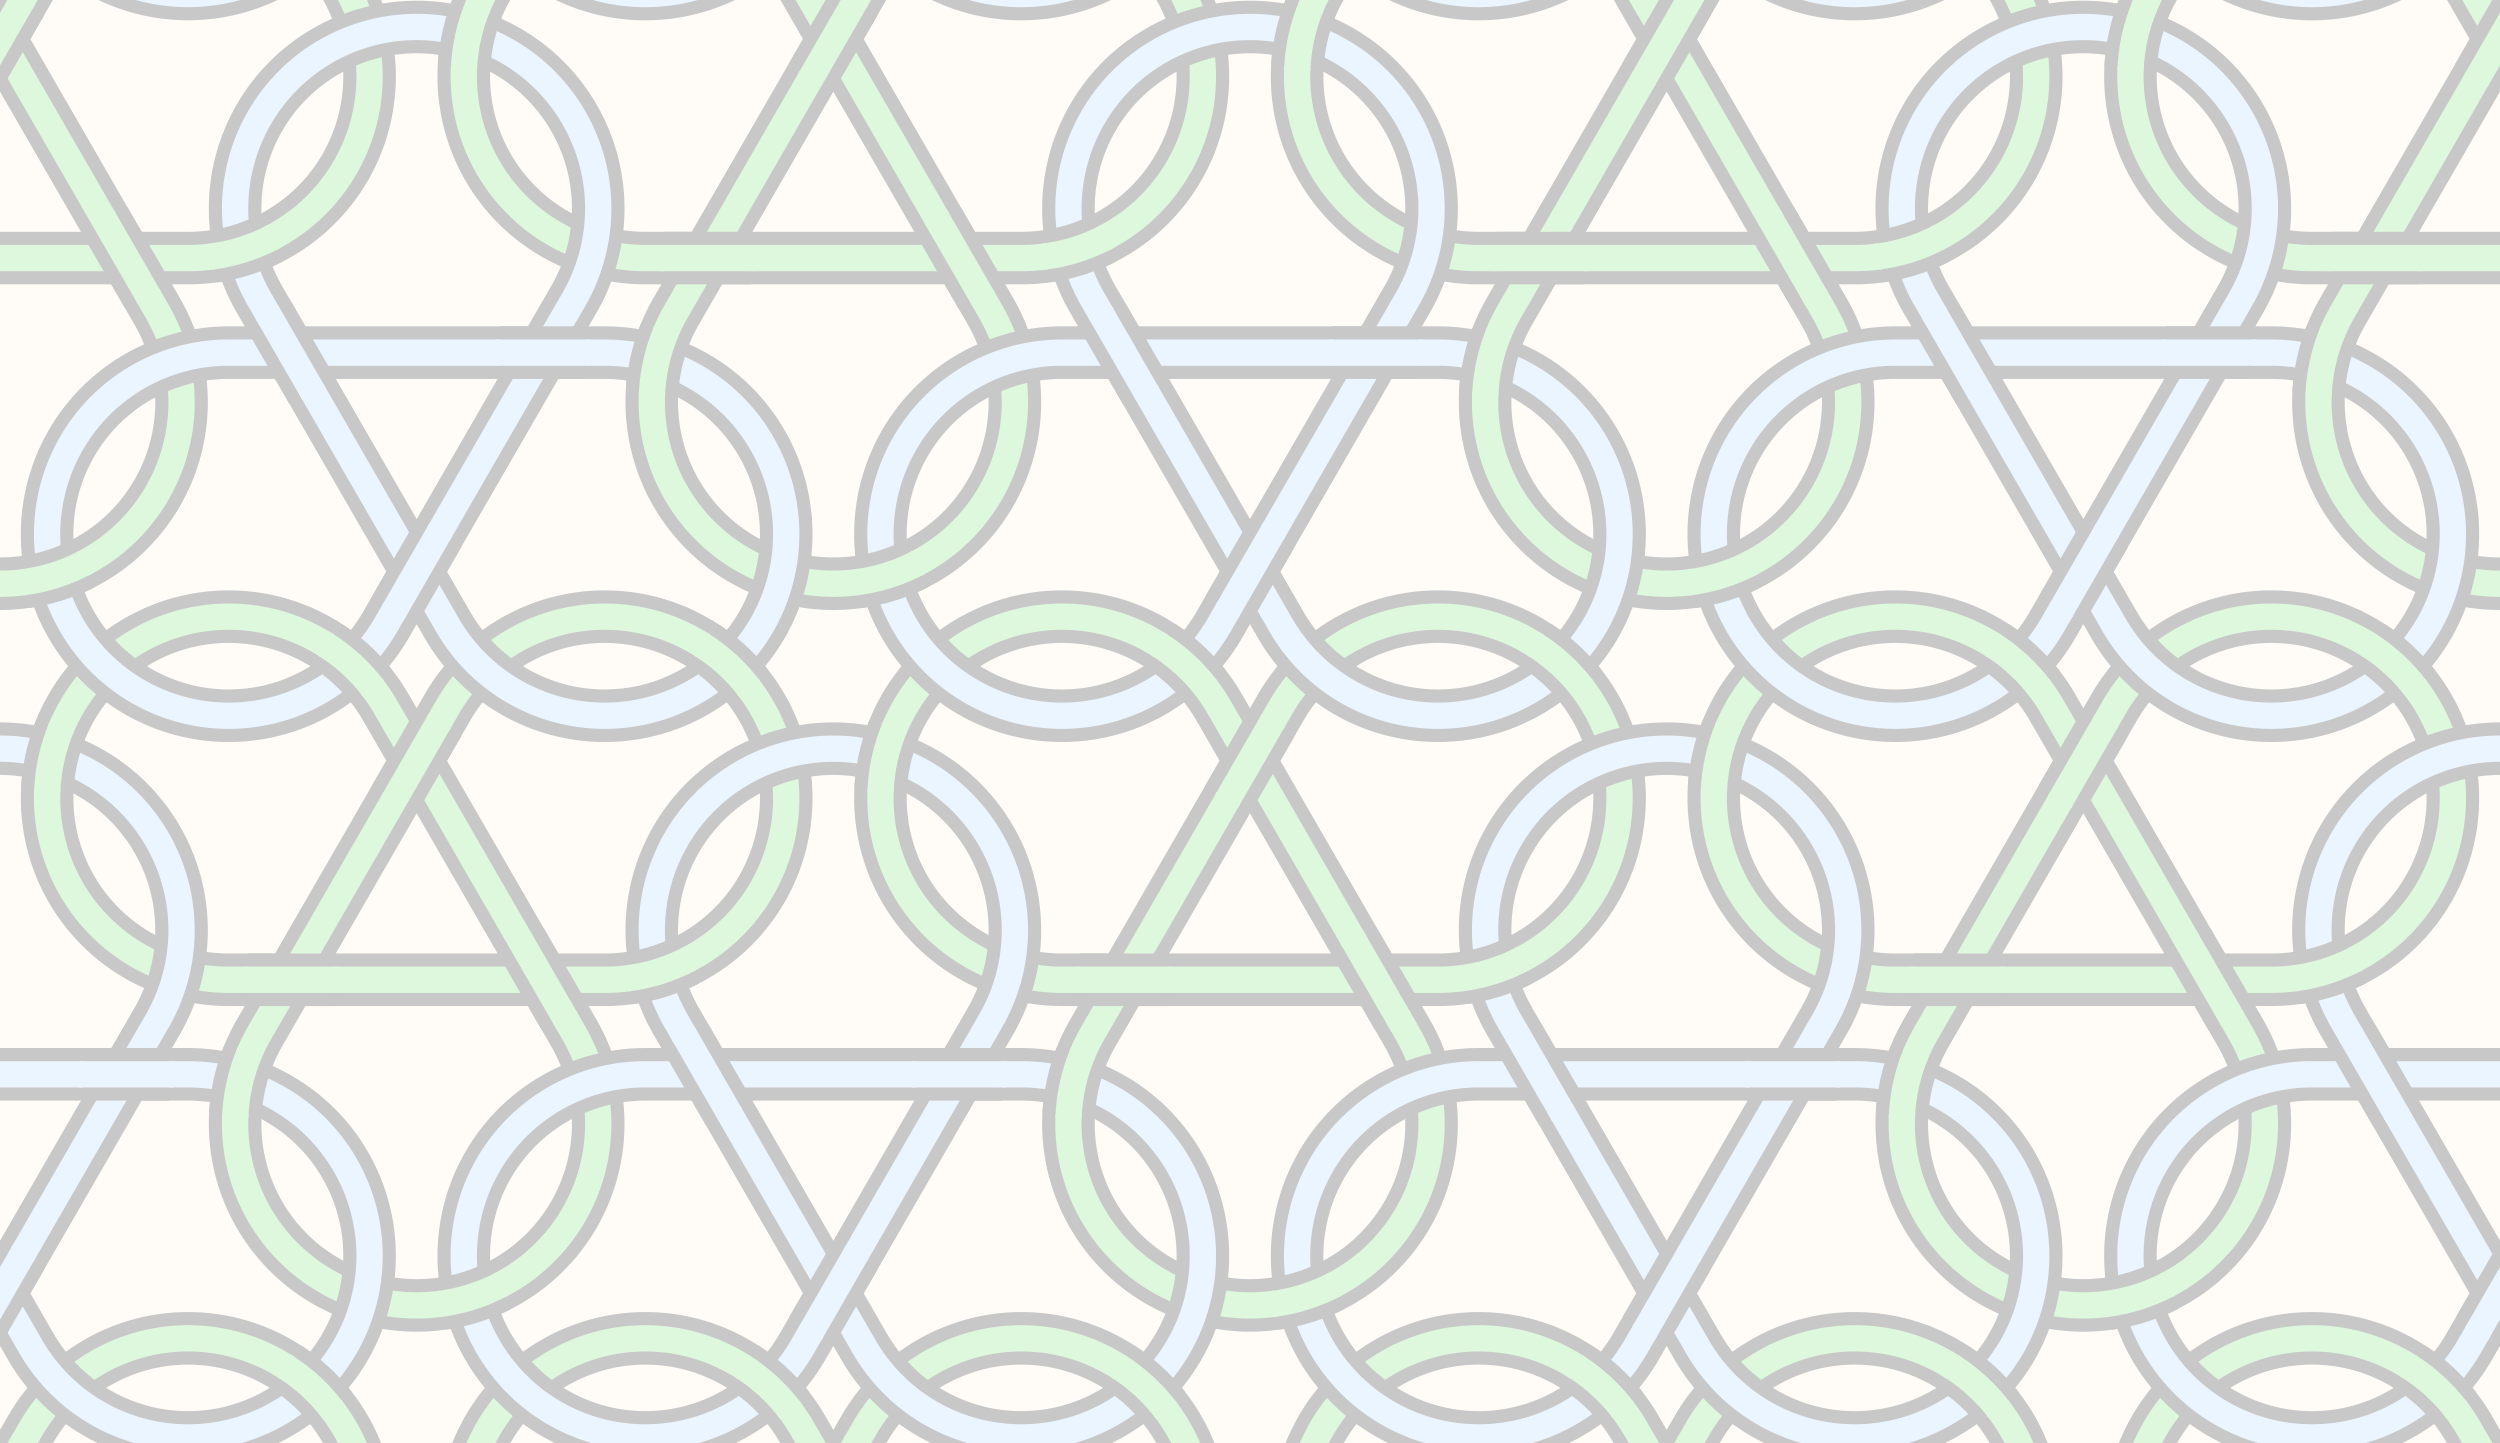 <?xml version="1.0" encoding="UTF-8" standalone="no"?>
<svg width="1086" height="627" viewBox="-1712.132 -1242 3424.264 1977" xmlns="http://www.w3.org/2000/svg" xmlns:xlink="http://www.w3.org/1999/xlink">
  <title>Background tile of interlinked trefoil knots</title>
  <defs>
    <path id="Main" d="M-42.152,273.01A248.674,248.674 0 1,1-257.51,-100 L257.51-100A248.674,248.674 0 1,1 42.152,273.01 L-215.357-173.01A248.674,248.674 0 1,1 215.357-173.01Z" />
    <g id="BlueTref">
      <use xlink:href="#Main" />
      <use xlink:href="#Main" stroke-width="36" stroke="rgb(235,245,255)" />
      <path d="M232,-100H113 M-29.398,250.918L30.102,147.861 M-202.602,-150.918L-143.102,-47.861" />
      <path stroke-width="36" stroke="rgb(235,245,255)" d="M237,-100H108 M-31.898,255.248L32.602,143.531 M-205.102,-155.248L-140.602,-43.531" />
    </g>
  </defs>
  <rect x="-1712.132" y="-1242" width="3424.264" height="1977" fill="#fffcf8" />
  <g stroke-width="72" stroke="rgb(200,200,200)" fill="none" transform="scale(1,-1)">
    <g id="GreenTref">
      <use xlink:href="#Main" />
      <use xlink:href="#Main" stroke-width="36" stroke="rgb(222,248,222)" />
      <path d="M-232,-100H-113 M29.398,250.918L-30.102,147.861 M202.602,-150.918L143.102,-47.861" />
      <path stroke-width="36" stroke="rgb(222,248,222)" d="M-237,-100H-108 M31.898,255.248L-32.602,143.531 M205.102,-155.248L140.602,-43.531" />
    </g>
    <use xlink:href="#GreenTref" transform="translate(-1141.421,0)" />
    <use xlink:href="#GreenTref" transform="translate(1141.421,0)" />
    <use xlink:href="#GreenTref" transform="translate(-570.711,-988.5)" />
    <use xlink:href="#GreenTref" transform="translate(570.711,-988.5)" />
    <use xlink:href="#GreenTref" transform="translate(-1712.132,-988.5)" />
    <use xlink:href="#GreenTref" transform="translate(1712.132,-988.5)" />
    <use xlink:href="#GreenTref" transform="translate(-570.711,988.5)" />
    <use xlink:href="#GreenTref" transform="translate(570.711,988.5)" />
    <use xlink:href="#GreenTref" transform="translate(-1712.132,988.5)" />
    <use xlink:href="#GreenTref" transform="translate(1712.132,988.5)" />
    <use xlink:href="#BlueTref" transform="translate(0,659)scale(1,-1)" />
    <use xlink:href="#BlueTref" transform="translate(-570.711,-329.5)scale(1,-1)" />
    <use xlink:href="#BlueTref" transform="translate(570.711,-329.5)scale(1,-1)" />
    <use xlink:href="#BlueTref" transform="translate(-1712.132,-329.5)scale(1,-1)" />
    <use xlink:href="#BlueTref" transform="translate(1712.132,-329.5)scale(1,-1)" />
    <use xlink:href="#BlueTref" transform="translate(-1141.421,659)scale(1,-1)" />
    <use xlink:href="#BlueTref" transform="translate(1141.421,659)scale(1,-1)" />
    <use xlink:href="#BlueTref" transform="translate(-570.711,1647.5)scale(1,-1)" />
    <use xlink:href="#BlueTref" transform="translate(570.711,1647.5)scale(1,-1)" />
    <use xlink:href="#BlueTref" transform="translate(-1712.132,1647.55)scale(1,-1)" />
    <use xlink:href="#BlueTref" transform="translate(1712.132,1647.5)scale(1,-1)" />
    <g id="Fixes">
      <path d="M-505.843,161.688C-504.401,189.201,-498.397,216.283,-488.076,241.828 M-122.073,357.229C-98.967,342.223,-78.514,323.482,-61.552,301.772 M112.895,-518.917C88.347,-531.424,61.891,-539.766,34.609,-543.6 M-248.333,-284.332C-246.891,-256.819,-240.887,-229.737,-230.566,-204.192 M392.947,357.229C416.053,342.223,436.505,323.482,453.467,301.772 M370.405,-72.896C345.857,-85.404,319.401,-93.746,292.118,-97.58" />
      <path stroke-width="36" stroke="rgb(222,248,222)" d="M-506.032,157.352C-504.969,187.8,-498.319,217.793,-486.415,245.838 M-125.733,359.561C-99.896,343.416,-77.245,322.66,-58.91,298.329 M116.745,-516.912C89.845,-531.215,60.545,-540.454,30.306,-544.167 M-248.522,-288.668C-247.459,-258.22,-240.809,-228.227,-228.905,-200.182 M389.287,359.561C415.124,343.416,437.774,322.66,456.109,298.329 M374.255,-70.892C347.355,-85.195,318.055,-94.434,287.815,-98.147" />
    </g>
    <use xlink:href="#Fixes" transform="translate(-1141.421,0)" />
    <use xlink:href="#Fixes" transform="translate(1141.421,0)" />
    <use xlink:href="#Fixes" transform="translate(-570.711,-988.5)" />
    <use xlink:href="#Fixes" transform="translate(570.711,-988.5)" />
    <use xlink:href="#Fixes" transform="translate(-1712.132,-988.5)" />
    <use xlink:href="#Fixes" transform="translate(1712.132,-988.5)" />
    <use xlink:href="#Fixes" transform="translate(-570.711,988.5)" />
    <use xlink:href="#Fixes" transform="translate(570.711,988.5)" />
    <use xlink:href="#Fixes" transform="translate(-1712.132,988.5)" />
    <use xlink:href="#Fixes" transform="translate(1712.132,988.5)" />
  </g>
</svg>